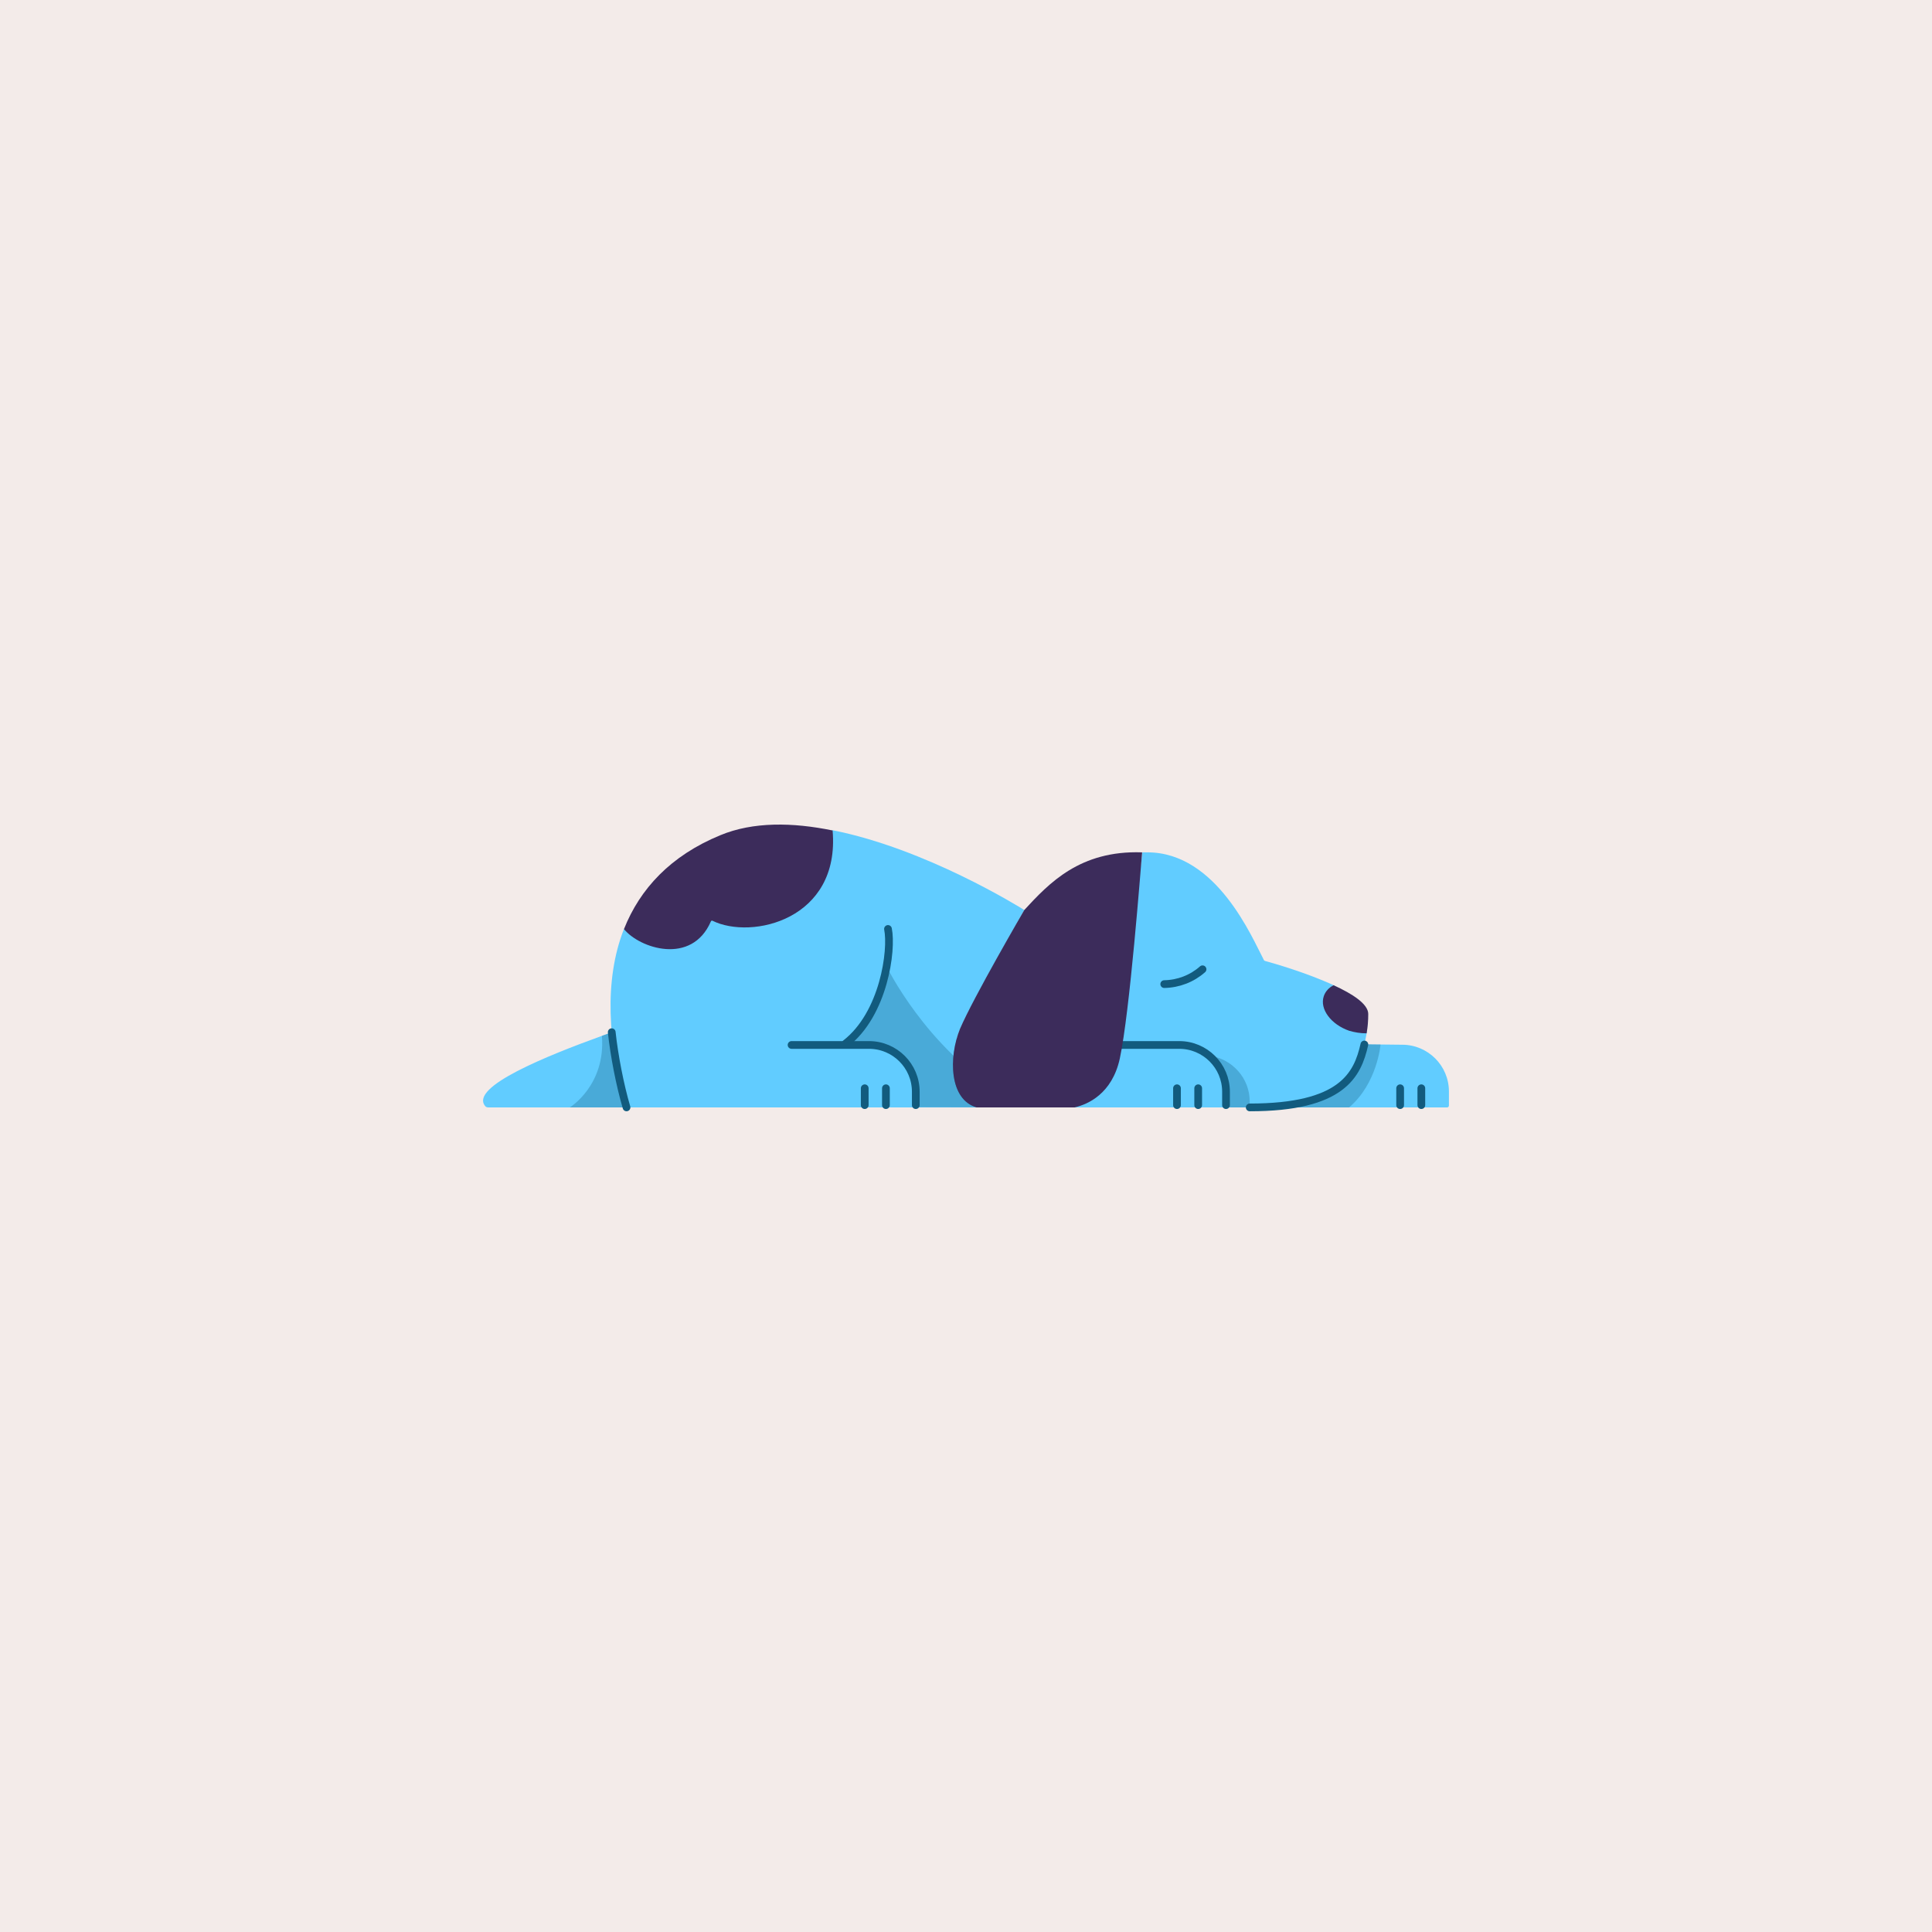 <svg xmlns="http://www.w3.org/2000/svg" height="1000" width="1000" version="1.1" xmlns:xlink="http://www.w3.org/1999/xlink" xmlns:svgjs="http://svgjs.com/svgjs"><rect fill="#f3ebe9" width="1000" height="1000"></rect><g><path d="M252.68 573.19H749.02C749.49 573.19 749.96 572.84 749.96 572.25V564.93C749.96 551.6 739.11 540.75 725.77 540.75L714.57 540.63 323.59 535.79 322.05 532.37C318.87 533.55 315.33 534.73 311.55 536.15 283 546.53 243.24 562.46 251.03 572.37 251.38 572.96 252.09 573.19 252.68 573.19Z" fill="#61ccff" opacity="1" stroke-width="4" stroke="none"></path><path d="M294.92 573.19H698.29C712.91 560.8 714.57 540.63 714.57 540.63L323.59 535.91 322.05 532.49C318.75 533.67 314.86 534.85 311.55 536.15 313.56 561.87 294.92 573.19 294.92 573.19Z" fill="#125b7e" opacity="0.3" stroke-width="4" stroke="none"></path><path d="M735.68 563.28V572.01" stroke="#125b7e" stroke-width="4" stroke-linecap="round" stroke-linejoin="round" opacity="1" fill="none"></path><path d="M724.71 563.28V572.01" stroke="#125b7e" stroke-width="4" stroke-linecap="round" stroke-linejoin="round" opacity="1" fill="none"></path><path d="M556.24 573.19L646.85 573.19C692.62 573.19 703.12 559.39 707.37 534.85 707.37 534.85 707.37 534.85 707.37 534.73 708.57 520.95 709.93 520.6 690.38 510 676.34 503.47 658.53 498.39 654.99 497.45 654.52 497.33 654.16 497.1 654.04 496.62 648.14 485.53 629.74 441.17 593.88 441.17L591.4 441.17C591.28 441.17 591.28 441.17 591.28 441.29 590.57 448.96 581.96 510.9 576.65 534.85 572.64 553.25 562.85 571.66 556.24 573.19Z" fill="#61ccff" opacity="1" stroke-width="4" stroke="none"></path><path d="M610.27 540.75H573.82L550.93 573.19H634.46V564.93C634.34 551.6 623.61 540.75 610.27 540.75Z" fill="#61ccff" opacity="1" stroke-width="4" stroke="none"></path><path d="M324.29 573.19H505.51C491.35 569.18 491 547.47 497.01 532.49 500.44 523.88 516.13 495.92 530.17 471.02 527.69 469.49 479.32 439.29 430.95 429.73 430.95 429.73 430.95 429.73 430.83 429.73L371.01 454.98 322.88 480.93C322.88 480.93 322.88 480.93 322.88 481.05 312.62 507.36 314.5 539.92 324.29 573.19Z" fill="#61ccff" opacity="1" stroke-width="4" stroke="none"></path><path d="M430.95 429.85C430.95 429.73 430.95 429.73 430.95 429.85 410.3 425.6 389.77 425.25 372.78 432.33 347.06 442.94 331.26 460.05 323 480.82V480.93C331.02 490.84 358.04 499.81 367.95 476.92 368.06 476.57 368.42 476.45 368.77 476.57 389.06 486.6 434.96 475.98 430.95 429.85Z" fill="#3c2c5b" opacity="1" stroke-width="4" stroke="none"></path><path d="M707.25 534.85C707.37 534.85 707.37 534.85 707.37 534.73 707.96 531.43 708.2 528.24 708.2 524.82 708.2 519.75 700.17 514.44 690.26 509.96L690.26 509.96C687.9 511.14 686.02 513.14 685.19 515.62 682.95 522.23 688.85 530.25 698.4 533.55 701.35 534.38 704.18 534.85 707.25 534.85Z" fill="#3c2c5b" opacity="1" stroke-width="4" stroke="none"></path><path d="M573.94 540.87H610.39C623.72 540.87 634.58 551.72 634.58 565.05V572.01" stroke="#125b7e" stroke-width="4" stroke-linecap="round" stroke-linejoin="round" opacity="1" fill="none"></path><path d="M625.85 546.41C631.16 550.89 634.58 557.5 634.58 565.05V573.19H646.85V570.36C646.97 558.09 637.76 547.95 625.85 546.41Z" fill="#125b7e" opacity="0.3" stroke-width="4" stroke="none"></path><path d="M620.18 563.28V572.01" stroke="#125b7e" stroke-width="4" stroke-linecap="round" stroke-linejoin="round" opacity="1" fill="none"></path><path d="M609.21 563.28V572.01" stroke="#125b7e" stroke-width="4" stroke-linecap="round" stroke-linejoin="round" opacity="1" fill="none"></path><path d="M458.55 563.28V572.01" stroke="#125b7e" stroke-width="4" stroke-linecap="round" stroke-linejoin="round" opacity="1" fill="none"></path><path d="M447.58 563.28V572.01" stroke="#125b7e" stroke-width="4" stroke-linecap="round" stroke-linejoin="round" opacity="1" fill="none"></path><path d="M437.67 540.16C457.49 524.82 461.86 491.79 459.62 480.82" stroke="#125b7e" stroke-width="4" stroke-linecap="round" stroke-linejoin="round" opacity="1" fill="none"></path><path d="M409.71 540.87H449.82C463.16 540.87 474.01 551.72 474.01 565.05V572.01" stroke="#125b7e" stroke-width="4" stroke-linecap="round" stroke-linejoin="round" opacity="1" fill="none"></path><path d="M459.85 502.05C459.5 501.46 458.67 501.58 458.55 502.29 455.96 515.03 444.87 534.61 438.38 539.69 438.14 539.92 438.26 540.28 438.62 540.28H449C462.92 540.28 474.25 551.6 474.25 565.52V573.07C474.25 573.07 515.3 573.19 533.82 573.19 490.29 555.73 464.81 511.49 459.85 502.05Z" fill="#125b7e" opacity="0.3" stroke-width="4" stroke="none"></path><path d="M706.19 540.63C702.65 556.32 694.75 573.19 646.85 573.19" stroke="#125b7e" stroke-width="4" stroke-linecap="round" stroke-linejoin="round" opacity="1" fill="none"></path><path d="M324.29 573.19C320.87 561.63 317.92 546.29 316.63 534.26" stroke="#125b7e" stroke-width="4" stroke-linecap="round" stroke-linejoin="round" opacity="1" fill="none"></path><path d="M602.61 509.37C609.92 509.25 617 506.53 622.43 501.7" stroke="#125b7e" stroke-width="4" stroke-linecap="round" stroke-linejoin="round" opacity="1" fill="none"></path><path d="M505.51 573.19H556.24C562.96 571.66 575.59 566.23 579.6 547.95 584.79 524 590.45 449.2 591.16 441.29 591.16 441.17 591.16 441.17 591.04 441.17 558.95 440.11 543.03 457.1 530.17 471.02 530.17 471.02 503.74 516.44 496.9 532.49 490.88 547.36 491.35 569.18 505.51 573.19Z" fill="#3c2c5b" opacity="1" stroke-width="4" stroke="none"></path></g></svg>